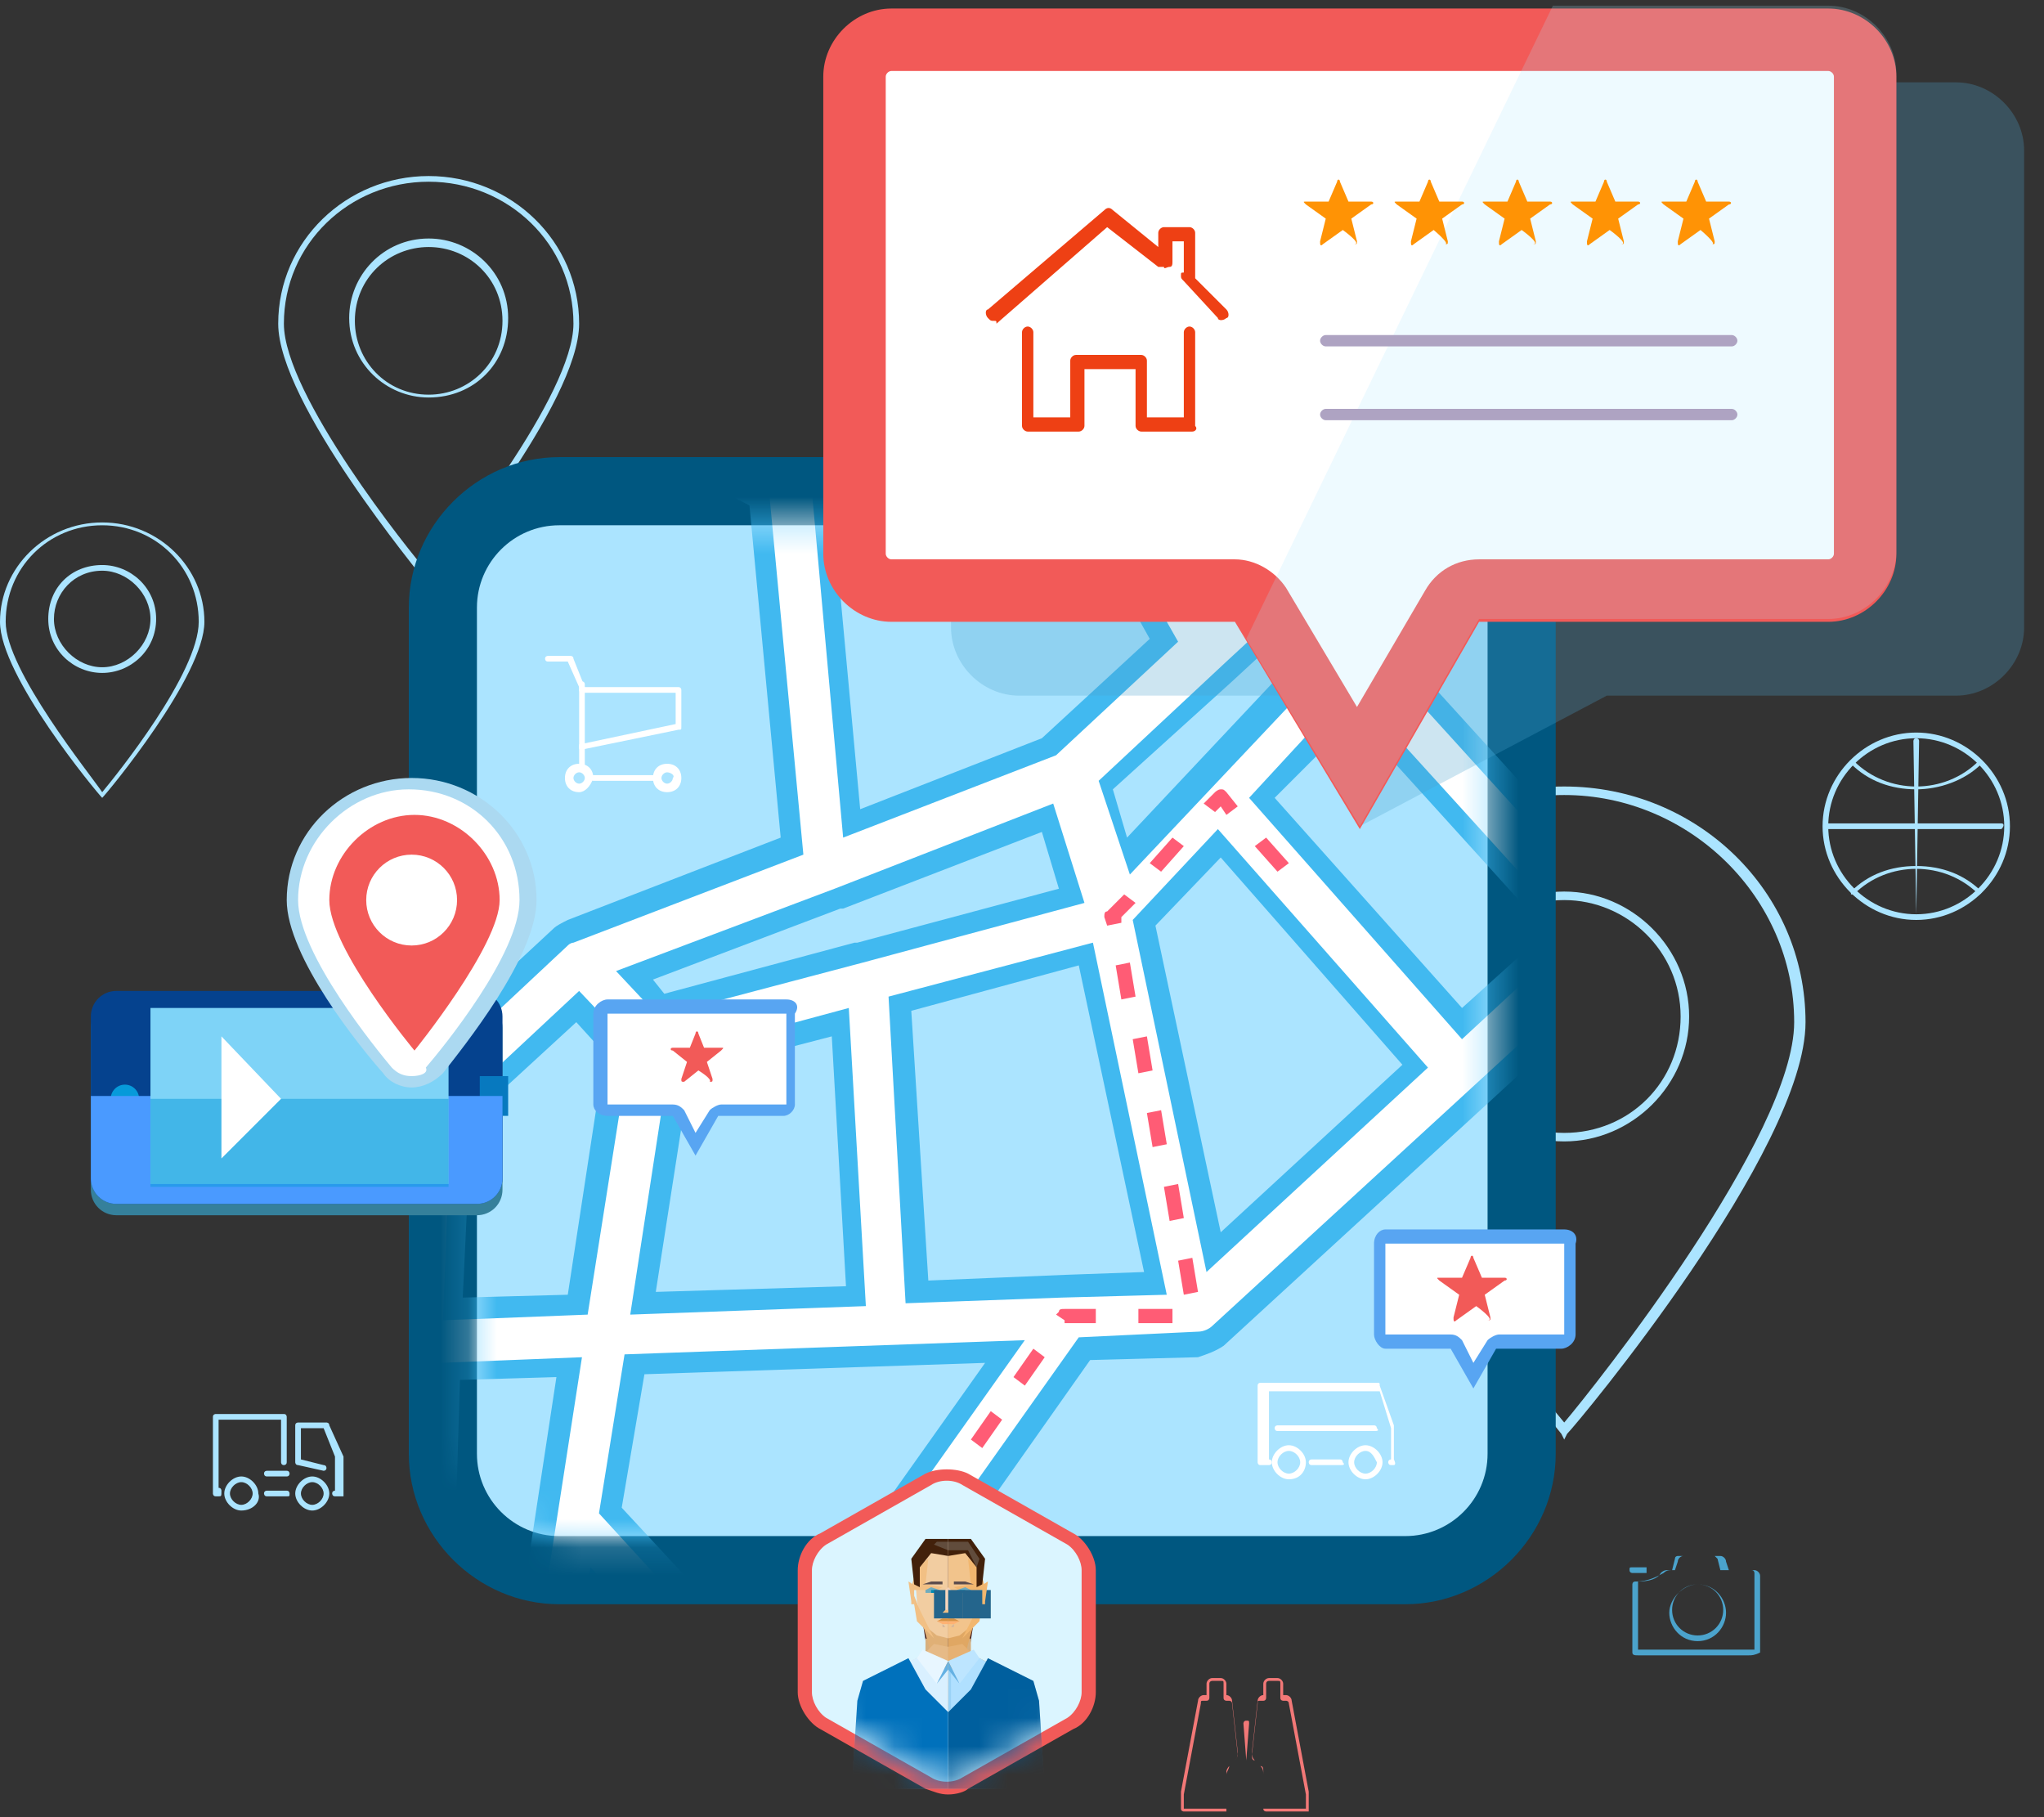 <svg width="72" height="64" viewBox="0 0 72 64" fill="none" xmlns="http://www.w3.org/2000/svg">
<rect x="0" y="0" width="72" height="64" fill="#333333" stroke="none"/>
<path fill-rule="evenodd" clip-rule="evenodd" d="M55.1 50.7L55 50.5C54.7 50.1 46.6 40.5 46.6 36C46.6 31.4 50.4 27.7 55.1 27.7C59.8 27.7 63.6 31.4 63.6 36C63.6 40.5 55.6 50.1 55.2 50.5L55.1 50.7ZM55.1 28C50.6 28 47 31.6 47 36C47 40.1 54 48.8 55.1 50.1C56.2 48.8 63.2 40 63.2 36C63.2 31.6 59.5 28 55.1 28Z" fill="#ABE4FF"/>
<path fill-rule="evenodd" clip-rule="evenodd" d="M55.1 40.2C52.6 40.2 50.7 38.2 50.7 35.8C50.7 33.4 52.7 31.4 55.1 31.4C57.5 31.4 59.5 33.4 59.5 35.8C59.5 38.2 57.5 40.2 55.1 40.2ZM55.1 31.7C52.8 31.7 51 33.5 51 35.8C51 38.1 52.8 39.9 55.1 39.9C57.4 39.9 59.2 38.1 59.2 35.8C59.2 33.5 57.3 31.7 55.1 31.7Z" fill="#ABE4FF"/>
<path fill-rule="evenodd" clip-rule="evenodd" d="M15.1 20.6L15 20.5C14.8 20.2 9.8 14.2 9.8 11.4C9.8 8.5 12.2 6.2 15.1 6.2C18 6.2 20.4 8.5 20.4 11.4C20.4 14.2 15.4 20.2 15.2 20.5L15.1 20.6ZM15.1 6.4C12.3 6.4 10 8.6 10 11.4C10 13.9 14.4 19.4 15.1 20.2C15.8 19.4 20.2 13.9 20.2 11.4C20.2 8.6 17.9 6.4 15.1 6.4Z" fill="#ABE4FF"/>
<path fill-rule="evenodd" clip-rule="evenodd" d="M15.1 14C13.6 14 12.3 12.8 12.3 11.2C12.3 9.7 13.5 8.4 15.1 8.4C16.6 8.4 17.9 9.6 17.9 11.2C17.9 12.8 16.7 14 15.1 14ZM15.1 8.7C13.7 8.7 12.5 9.8 12.5 11.3C12.5 12.7 13.6 13.9 15.1 13.9C16.5 13.9 17.7 12.8 17.7 11.3C17.7 9.8 16.5 8.7 15.1 8.7Z" fill="#ABE4FF"/>
<path fill-rule="evenodd" clip-rule="evenodd" d="M3.6 28.1C3.4 27.9 0 23.8 0 21.9C0 20 1.6 18.4 3.6 18.4C5.6 18.4 7.2 20 7.2 21.9C7.2 23.8 3.8 27.9 3.6 28.1ZM3.6 18.5C1.7 18.5 0.2 20 0.2 21.9C0.2 23.6 3.2 27.3 3.6 27.9C4.1 27.3 7 23.7 7 21.9C7 20 5.5 18.5 3.6 18.5Z" fill="#ABE4FF"/>
<path fill-rule="evenodd" clip-rule="evenodd" d="M3.6 23.7C2.6 23.7 1.7 22.9 1.7 21.8C1.7 20.7 2.5 19.9 3.6 19.9C4.6 19.9 5.5 20.7 5.5 21.8C5.5 22.9 4.6 23.7 3.6 23.7ZM3.6 20.1C2.6 20.1 1.9 20.9 1.9 21.8C1.9 22.7 2.7 23.5 3.6 23.5C4.5 23.5 5.3 22.7 5.3 21.8C5.3 20.9 4.5 20.1 3.6 20.1Z" fill="#ABE4FF"/>
<path fill-rule="evenodd" clip-rule="evenodd" d="M19.7 56.5C16.8 56.5 14.4 54.1 14.4 51.2V21.4C14.4 18.5 16.8 16.1 19.7 16.1H49.5C52.4 16.1 54.8 18.5 54.8 21.4V51.2C54.8 54.1 52.4 56.5 49.5 56.5H19.7Z" fill="#005780"/>
<path fill-rule="evenodd" clip-rule="evenodd" d="M52.4 51.2C52.4 52.8 51.1 54.1 49.5 54.1H19.7C18.1 54.1 16.8 52.8 16.8 51.2V21.4C16.8 19.8 18.1 18.5 19.7 18.5H49.5C51.1 18.5 52.4 19.8 52.4 21.4V51.2Z" fill="#ABE4FF"/>
<mask id="mask0" mask-type="alpha" maskUnits="userSpaceOnUse" x="16" y="18" width="37" height="37">
<path fill-rule="evenodd" clip-rule="evenodd" d="M52.4 51.2C52.4 52.8 51.1 54.1 49.5 54.1H19.7C18.1 54.1 16.8 52.8 16.8 51.2V21.4C16.8 19.8 18.1 18.5 19.7 18.5H49.5C51.1 18.5 52.4 19.8 52.4 21.4V51.2Z" fill="white"/>
</mask>
<g mask="url(#mask0)">
<path fill-rule="evenodd" clip-rule="evenodd" d="M-6.9 86.5C-7.3 86.5 -7.7 86.3 -8 86C-8.5 85.4 -8.5 84.5 -7.9 83.9L-5 81.2C-5.3 81.2 -5.6 81.1 -5.9 81C-6.6 80.6 -6.8 79.6 -6.3 79L1 67.9L-6.1 60.2L-10.1 63.9L-17 70.3C-17.6 70.8 -18.5 70.8 -19.1 70.2C-19.6 69.6 -19.6 68.7 -19 68.1L-12.9 62.5L-17.5 55.1L-21.5 56.5C-21.8 56.9 -22.3 57.2 -22.8 57.2C-23 57.2 -23.1 57.2 -23.3 57.1L-30.9 59.8C-31 59.8 -31.1 59.9 -31.2 59.9C-31.4 59.9 -31.5 59.9 -31.7 59.9C-31.9 59.9 -32.1 59.8 -32.3 59.6C-32.5 59.5 -32.6 59.3 -32.7 59.1C-32.8 59 -32.8 58.8 -32.9 58.6C-32.9 58.5 -32.9 58.4 -32.9 58.3L-32.3 43.5L-31.7 29C-31.7 28.6 -31.5 28.2 -31.2 28L-21.5 19.1L-26.2 13.9C-26.7 13.3 -26.7 12.4 -26.1 11.8C-25.5 11.3 -24.6 11.3 -24 11.9L-18.3 18.1L-14.1 22.7L-0.3 4.1L-11.8 -1.8C-12.5 -2.2 -12.8 -3.1 -12.4 -3.8C-12 -4.5 -11.1 -4.8 -10.4 -4.4L1.6 1.7L6.1 -4.4L-3.8 -9.1C-4.5 -9.4 -4.8 -10.3 -4.5 -11.1C-4.2 -11.8 -3.3 -12.1 -2.5 -11.8L9 -6.3C9 -6.3 9 -6.3 9.1 -6.3L13 -4.4L14.1 -6.7L3 -13.3C2.3 -13.7 2.1 -14.6 2.5 -15.3C2.9 -16 3.8 -16.2 4.5 -15.8L15.3 -9.3L20.1 -19.6L22.4 -24.5L23.7 -27.2C24 -27.9 24.9 -28.2 25.7 -27.9C26.4 -27.6 26.7 -26.7 26.4 -25.9L25.4 -23.8L32.8 -8.9L34.9 -10.3L37.2 -15.5C37.5 -16.2 38.4 -16.6 39.1 -16.2C39.8 -15.9 40.2 -15 39.8 -14.3L37.3 -8.7C37.2 -8.4 37 -8.2 36.8 -8.1L34 -6.2L36.3 -1.6L45.9 -6.2L46.1 -10.3C46.1 -11.1 46.8 -11.7 47.6 -11.7C48.4 -11.7 49 -11 49 -10.2L48.8 -5.3C48.8 -5.3 48.8 -5.3 48.8 -5.2L48.3 6.4C48.3 6.4 48.3 6.4 48.3 6.5L47.8 19.4C47.8 19.8 47.6 20.2 47.3 20.4L43.4 24L39.2 27.8L39.7 29.5L55.5 12.7L55.7 -5.5C55.7 -6.3 56.4 -7 57.2 -7C58 -7 58.7 -6.3 58.7 -5.5L58.5 13.3C58.5 13.7 58.4 14 58.1 14.3L56.4 16L62.7 22.6L63.4 5.7C63.4 4.9 64.1 4.3 64.9 4.3C65.7 4.3 66.3 5 66.3 5.8L65.5 26.2C65.5 26.6 65.3 26.9 65.1 27.2C65.1 27.2 65.1 27.2 65 27.3L43.1 47.4C42.8 47.6 42.5 47.7 42.2 47.8L38.4 47.9L31 58.4L30.6 71.2L38.7 80C39.2 80.6 39.2 81.5 38.6 82.1C38 82.6 37.1 82.6 36.5 82L28 72.8L23.6 68.1L19.2 63.3L-5.8 86.3C-6.1 86.3 -6.5 86.5 -6.9 86.5ZM4.1 68.7L-3 79.5L17.2 60.9L15.1 58.6L4.1 68.7ZM26.2 66.4L27.7 68L27.9 59.7L26.5 60L26.2 66.4ZM-3.8 58.2L3 65.6L13 56.4L9.4 52.5C8.4 53.1 7.2 53.4 6 53.3C4.8 53.3 3.6 52.9 2.7 52.2L-3.8 58.2ZM20.8 60.5L23.4 63.4L23.6 59.3L21.3 56.8L20.8 60.5ZM-14.6 54.2L-10.7 60.5L-4.5 54.8L-7.4 51.6L-14.6 54.2ZM16 55.3L18.2 57.7L19.6 48.5L16.2 48.6L16 55.3ZM21.9 53.1L25.7 57.2L28.6 56.6L34.7 48L22.7 48.4L21.9 53.1ZM-29.3 45.1L-29.8 56.3L-24.1 54.3L-23.7 45.3L-29.3 45.1ZM-20.7 45.5L-21 53.3L-17.2 52C-17.2 52 -17.2 52 -17.1 52L-8.2 48.9V46L-20.7 45.5ZM-5.5 49.4L-2.3 52.9L0.7 50.2C-0.5 48.1 -0.4 45.4 1 43.4L-3.9 38.1L-5.6 39.6L-5.5 49.4ZM11.6 50.6L13.2 52.3L13.4 47.2L13.6 42.3L11.9 43.9C13.1 45.9 13 48.5 11.6 50.6ZM4.9 50.2C5.3 50.4 5.7 50.4 6.1 50.5C6.5 50.5 6.9 50.5 7.3 50.3L6.1 49L4.9 50.2ZM8.4 47L9.6 48.3C9.9 47.5 9.9 46.7 9.7 45.9L8.4 47ZM3.1 45.6C2.8 46.4 2.7 47.2 3 48L4.3 46.8L3.1 45.6ZM16.6 39.4L16.3 45.7L20 45.6L21.3 37.1L20.3 36L16.6 39.4ZM24.3 37.8L23.1 45.5L29.8 45.3L29.3 36.5L24.3 37.8ZM32.1 35.6L32.7 45.1L37.5 44.9L40.3 44.8L38 34L32.1 35.6ZM5.2 43.6L6.4 44.9L7.7 43.7C6.9 43.4 6 43.4 5.2 43.6ZM40.7 32.6L43 43.4L49.4 37.5L43 30.2L40.7 32.6ZM-20.6 42.6L-8.5 43.1V39.9L-20.3 34.4L-20.6 42.6ZM-29.2 42.2L-23.6 42.4L-23.2 32.1C-23.2 32 -23.2 31.9 -23.2 31.8C-23.2 31.7 -23.1 31.6 -23.1 31.5C-23.1 31.4 -23 31.3 -23 31.2C-22.9 31.1 -22.9 31 -22.8 31L-16.2 24.9L-19.6 21.2L-28.8 29.7L-29.2 42.2ZM6.3 40.5C7.6 40.5 8.8 40.9 9.9 41.6L13.1 38.6L5.5 30.4L-1.3 36.6L3 41.3C4.1 40.8 5.2 40.5 6.3 40.5ZM-19 31.7L-7.3 37.2L-5.9 35.9L-6.8 34.9L-14 27.1L-19 31.7ZM6.7 27.3L15.3 36.6L19.5 32.7C19.6 32.6 19.8 32.5 20 32.4L27.5 29.5L26.4 17.8L16.6 12.8C16.4 12.8 16.2 12.7 16.1 12.6C16 12.5 15.8 12.4 15.7 12.3L13.7 11.3L5.1 25.6L6.7 27.3ZM44.9 28.1L51.5 35.5L54.5 32.8L47.7 25.3L44.9 28.1ZM23 34.5L23.4 35L30.1 33.2C30.1 33.2 30.1 33.2 30.2 33.2L37.3 31.3L36.7 29.3L29.7 32C29.7 32 29.7 32 29.6 32L23 34.5ZM-3.6 34L-3.2 34.5L3.6 28.3L3.2 27.8L-3.6 34ZM-12 24.9L-5.6 31.8L2.1 24.7L11.1 9.9L2.4 5.5L-12 24.9ZM49.6 23.2L56.6 30.9L61.8 26.1L54.3 18.2L49.6 23.2ZM29.3 17.7L30.3 28.5L36.7 26L40.5 22.5L35.8 14.1L33.4 15.4L29.3 17.7ZM38.4 12.7L42.8 20.5L44.9 18.6L45.3 8.9L38.4 12.7ZM18.8 10.6L27.7 15.2L30.7 13.5L26.1 5.2L22.7 3.6L18.8 10.6ZM29.2 4.8L33.3 12.1L38.5 9.2L34.9 2.1L29.2 4.8ZM10.9 6.6L16.2 9.3L20.1 2.4L14.2 -0.4L10.9 6.6ZM37.6 0.8L41.1 7.8L45.5 5.4L45.9 -3L37.6 0.8ZM4.1 3.1L8.3 5.2L11.5 -1.7L8.6 -3.1L4.1 3.1ZM24.2 1.1L27.2 2.5L33.6 -0.6L31.5 -4.8L25.4 -1L24.2 1.1ZM15.5 -3.1L21.6 -0.2L22.4 -1.6L16.5 -5.1L15.5 -3.1ZM22.8 -18.8L25.3 -4.4L30.1 -7.3L23.5 -20.5L22.8 -18.8ZM17.7 -7.8L22.4 -5L20.8 -14.2L17.7 -7.8Z" fill="#41B9F0"/>
<path fill-rule="evenodd" clip-rule="evenodd" d="M-6.9 85.7C-7.1 85.7 -7.3 85.6 -7.4 85.5C-7.7 85.2 -7.7 84.7 -7.4 84.5L18.099 61L14.999 57.6L3.4 68.2L-4.5 80.1C-4.7 80.4 -5.2 80.5 -5.5 80.3C-5.8 80.1 -5.9 79.6 -5.7 79.3L1.9 67.8L-5.9 59.3C-5.9 59.3 -6 59.2 -6 59.1L-10.501 63.3L-17.401 69.7C-17.701 70 -18.201 70 -18.401 69.7C-18.701 69.4 -18.701 68.9 -18.401 68.7L-11.9 62.7L-17.101 54.3L-21.901 56C-22 56.3 -22.3 56.6 -22.601 56.6C-22.8 56.6 -22.901 56.5 -23 56.4L-31 59.2H-31.101C-31.201 59.2 -31.3 59.2 -31.401 59.2C-31.5 59.2 -31.601 59.1 -31.701 59.1C-31.8 59 -31.901 59 -31.901 58.9C-31.901 58.8 -32.001 58.7 -32.001 58.7C-32.001 58.6 -32.001 58.6 -32.001 58.5L-31.401 43.7L-30.8 29.2C-30.8 29 -30.701 28.8 -30.601 28.7L-20.401 19.3L-25.601 13.6C-25.901 13.3 -25.901 12.8 -25.601 12.6C-25.3 12.3 -24.8 12.3 -24.601 12.6L-18.901 18.8L-14.101 24L0.7 4L-11.601 -2.3C-12.001 -2.5 -12.101 -2.9 -11.9 -3.3C-11.7 -3.7 -11.3 -3.8 -10.9 -3.6L1.6 2.8L7 -4.5L-3.7 -9.6C-4.1 -9.8 -4.2 -10.2 -4 -10.6C-3.8 -11 -3.4 -11.1 -3 -10.9L8.5 -5.4L13.1 -3.2L14.8 -6.8L3.2 -13.8C2.9 -14 2.7 -14.5 2.9 -14.8C3.1 -15.1 3.6 -15.3 3.9 -15.1L15.399 -8.2L20.599 -19.3L22.899 -24.2L24.2 -26.9C24.399 -27.3 24.799 -27.4 25.2 -27.3C25.599 -27.1 25.7 -26.7 25.599 -26.3L24.5 -23.9L32.499 -7.9L35.499 -9.9L37.9 -15.3C38.099 -15.7 38.499 -15.8 38.9 -15.7C39.3 -15.5 39.4 -15.1 39.3 -14.7L36.8 -9.1C36.7 -9 36.7 -8.9 36.499 -8.8L33.2 -6.6L36.099 -0.8L46.8 -5.9L46.999 -10.4C46.999 -10.8 47.4 -11.1 47.8 -11.1C48.2 -11.1 48.499 -10.7 48.499 -10.3L48.3 -5.4L47.8 6.3L47.3 19.2C47.3 19.4 47.2 19.6 47.099 19.7L43.2 23.3L38.7 27.5L39.8 30.8L56.7 12.9L56.9 -5.6C56.9 -6 57.2 -6.3 57.599 -6.3C57.999 -6.3 58.3 -6 58.3 -5.6L58.099 13.2C58.099 13.4 57.999 13.6 57.9 13.7L55.4 16L63.3 24.3L64.1 5.7C64.1 5.3 64.499 5 64.9 5C65.299 5 65.6 5.4 65.6 5.8L64.799 26.2C64.799 26.4 64.7 26.5 64.6 26.6L42.7 46.7C42.599 46.8 42.4 46.9 42.2 46.9L37.999 47.1L30.2 58.1L29.799 71.4L38.099 80.4C38.4 80.7 38.4 81.2 38.099 81.4C37.8 81.7 37.3 81.7 37.099 81.4L28.599 72.2L24.2 67.5L19.299 62.1L-6.2 85.6C-6.5 85.7 -6.7 85.7 -6.9 85.7ZM25.399 66.6L28.299 69.8L28.599 58.7L25.799 59.3L25.399 66.6ZM-4.9 58.2C-4.8 58.2 -4.8 58.3 -4.8 58.3L2.9 66.7L13.999 56.5L9.5 51.6C8.5 52.3 7.3 52.7 6 52.6C4.7 52.5 3.5 52.1 2.6 51.3L-4.9 58.2ZM20 60.8L24 65.2L24.399 59.1L20.799 55.2L20 60.8ZM-15.7 53.8L-10.8 61.7L-3.4 54.9L-7.1 50.8L-15.7 53.8ZM15.2 55.6L18.7 59.4L20.5 47.8L15.499 48L15.2 55.6ZM21.099 53.3L25.399 58L29 57.2L36.099 47.2L22 47.7L21.099 53.3ZM-30 44.4L-30.5 57.4L-23.3 54.9L-22.901 44.7L-30 44.4ZM-21.401 44.7L-21.8 54.4L-17 52.7L-7.6 49.4V45.3L-21.401 44.7ZM10.6 50.6L13.8 54.1L14.1 47.2L14.399 40.5L10.899 43.7C12.399 45.8 12.3 48.6 10.6 50.6ZM-6.2 49.7L-2.3 53.9L1.7 50.3C0.2 48.2 0.3 45.3 2 43.4L-3.7 37.2L-6.2 39.5V49.7ZM3.7 50.3C4.4 50.8 5.2 51.1 6.1 51.2C7 51.2 7.8 51 8.6 50.5L6.3 48L3.7 50.3ZM7.3 47L9.6 49.5C10.7 48.1 10.8 46.1 9.8 44.7L7.3 47ZM2.9 44.4C1.8 45.8 1.7 47.8 2.7 49.2L5.2 46.9L2.9 44.4ZM15.899 39.1L15.6 46.5L20.7 46.3L22.2 36.8L20.399 34.9L15.899 39.1ZM23.599 37.2L22.2 46.3L30.5 46L29.899 35.5L23.599 37.2ZM4 43.4L6.3 45.9L8.8 43.6C7.4 42.5 5.5 42.4 4 43.4ZM31.299 35.1L31.899 45.9L37.4 45.7L41.099 45.6L38.499 33.2L31.299 35.1ZM39.9 32.4L42.499 44.8L50.3 37.6L42.9 29.2L39.9 32.4ZM-21.401 43.3L-7.7 43.9V39.5L-20.901 33.3L-21.401 43.3ZM-29.901 42.9L-22.8 43.2L-22.3 32.1C-22.3 32 -22.3 32 -22.3 31.9V31.8C-22.3 31.8 -22.3 31.7 -22.201 31.7L-22.101 31.6L-14.9 25L-19.3 20.2L-29.3 29.4L-29.901 42.9ZM6.3 41.3C7.6 41.3 8.9 41.7 10 42.6L14.2 38.7L5.6 29.4L-2.2 36.6L3.1 42.3C4 41.6 5.1 41.3 6.3 41.3ZM-20.3 31.9L-7.1 38.1L-4.8 35.9L-6.2 34.4L-13.9 26L-20.3 31.9ZM6.2 27.8L15.3 37.7L20 33.3C20.099 33.2 20.2 33.2 20.2 33.2L28.299 30.1L27.099 17.4L16.799 12.1C16.7 12.1 16.5 12.1 16.399 12C16.299 11.9 16.2 11.9 16.2 11.8L13.399 10.4L4.2 25.7L6.2 27.8ZM43.999 28.1L51.499 36.6L55.499 32.9L47.599 24.2L43.999 28.1ZM21.7 34.2L23.2 35.8L30.399 33.9L38.2 31.8L37.099 28.3L29.399 31.3L21.7 34.2ZM-3.3 35.5L4.6 28.3L3.2 26.8L-4.6 34L-3.3 35.5ZM-13.001 25L-5.7 32.9L2.6 25.3L11.999 9.7L2.1 4.6L-13.001 25ZM48.599 23.2L56.499 31.9L62.8 26.1L54.2 17.1L48.599 23.2ZM28.599 17.3L29.7 29.5L37.2 26.6L41.499 22.6L36.099 13.1L33.099 14.8L28.599 17.3ZM37.4 12.4L42.599 21.6L45.599 18.8L46.099 7.5L37.4 12.4ZM17.799 10.9L27.799 16L31.799 13.8L26.7 4.7L22.5 2.7L17.799 10.9ZM28.2 4.5L32.999 13.1L39.4 9.5L35.2 1.1L28.2 4.5ZM10 6.9L16.5 10.2L21.099 2L13.8 -1.5L10 6.9ZM36.599 0.5L40.7 8.8L46.099 5.8L46.499 -4.3L36.599 0.5ZM3 3.4L8.6 6.3L12.499 -2L8.4 -3.9L3 3.4ZM23.2 1.4L27.2 3.3L34.599 -0.2L31.799 -5.8L24.899 -1.6L23.2 1.4ZM14.499 -2.7L21.899 0.8L23.399 -1.8L16.2 -6.1L14.499 -2.7ZM22.099 -18.9L24.899 -3.2L31.2 -7.1L23.7 -22.2L22.099 -18.9ZM16.7 -7.5L23.299 -3.5L21 -16.6L16.7 -7.5Z" fill="white"/>
</g>
<path fill-rule="evenodd" clip-rule="evenodd" d="M4.1 42.8H16.8C17.3 42.8 17.7 42.4 17.7 41.9V36.2C17.7 35.7 17.3 35.3 16.8 35.3H4.1C3.6 35.3 3.2 35.7 3.2 36.2V41.9C3.2 42.4 3.6 42.8 4.1 42.8Z" fill="#35809B"/>
<path fill-rule="evenodd" clip-rule="evenodd" d="M4.1 42.4H16.8C17.3 42.4 17.7 42 17.7 41.5V35.8C17.7 35.3 17.3 34.9 16.8 34.9H4.1C3.6 34.9 3.2 35.3 3.2 35.8V41.5C3.2 42 3.6 42.4 4.1 42.4Z" fill="#05428E"/>
<path fill-rule="evenodd" clip-rule="evenodd" d="M4.4 39.2C4.677 39.2 4.9 38.976 4.9 38.7C4.9 38.424 4.677 38.2 4.4 38.2C4.124 38.2 3.9 38.424 3.9 38.7C3.9 38.976 4.124 39.2 4.4 39.2Z" fill="#069ADA"/>
<rect x="16.9" y="37.9" width="1" height="1.4" fill="#0779BF"/>
<path fill-rule="evenodd" clip-rule="evenodd" d="M3.2 41.5C3.2 42 3.6 42.4 4.1 42.4H16.8C17.3 42.4 17.7 42 17.7 41.5V38.6H3.2V41.5Z" fill="#4A9AFF"/>
<rect x="5.3" y="35.5" width="10.5" height="6.2" fill="#7ED3F7"/>
<g opacity="0.5">
<rect x="5.3" y="38.7" width="10.5" height="3.1" fill="#069ADA"/>
</g>
<path fill-rule="evenodd" clip-rule="evenodd" d="M14.5 38.3C14.1 38.3 13.7 38.1 13.5 37.8C12.7 36.9 10.1 33.7 10.1 31.7C10.1 29.3 12.1 27.4 14.5 27.4C16.9 27.4 18.9 29.3 18.9 31.7C18.9 33.7 16.3 36.9 15.6 37.8C15.3 38.1 14.9 38.3 14.5 38.3Z" fill="#ABD9F1"/>
<path fill-rule="evenodd" clip-rule="evenodd" d="M14.5 37.9C14.2 37.9 14 37.8 13.8 37.6C13.3 37 10.5 33.6 10.5 31.7C10.5 29.6 12.3 27.8 14.4 27.8C16.6 27.8 18.3 29.5 18.3 31.7C18.3 33.6 15.6 36.9 15 37.6C15.1 37.8 14.8 37.9 14.5 37.9Z" fill="white"/>
<path fill-rule="evenodd" clip-rule="evenodd" d="M17.6 31.7C17.6 33.3 14.6 37 14.6 37C14.6 37 11.6 33.4 11.6 31.7C11.6 30.1 13 28.7 14.6 28.7C16.2 28.7 17.6 30.1 17.6 31.7Z" fill="#F25A58"/>
<path fill-rule="evenodd" clip-rule="evenodd" d="M14.5 33.3C15.384 33.3 16.1 32.584 16.1 31.7C16.1 30.816 15.384 30.1 14.5 30.1C13.616 30.1 12.9 30.816 12.9 31.7C12.9 32.584 13.616 33.3 14.5 33.3Z" fill="white"/>
<g opacity="0.28">
<path fill-rule="evenodd" clip-rule="evenodd" d="M68.9 2.9H35.9C34.6 2.9 33.5 4 33.5 5.3V22.1C33.5 23.4 34.6 24.5 35.9 24.5H48L47.9 29.1L56.6 24.5H68.9C70.2 24.5 71.3 23.4 71.3 22.1V5.3C71.3 4 70.2 2.9 68.9 2.9Z" fill="#4BA3CC"/>
</g>
<path fill-rule="evenodd" clip-rule="evenodd" d="M64.4 0.3H31.4C30.1 0.3 29 1.4 29 2.7V19.5C29 20.8 30.1 21.9 31.4 21.9H43.5L47.9 29.2L52.1 21.9H64.4C65.7 21.9 66.8 20.8 66.8 19.5V2.7C66.8 1.4 65.7 0.3 64.4 0.3Z" fill="#F25A58"/>
<path fill-rule="evenodd" clip-rule="evenodd" d="M45.3 20.7C44.9 20.1 44.2 19.7 43.5 19.7H31.4C31.3 19.7 31.2 19.6 31.2 19.5V2.7C31.2 2.6 31.3 2.5 31.4 2.5H64.4C64.5 2.5 64.6 2.6 64.6 2.7V19.5C64.6 19.6 64.5 19.7 64.4 19.7H52.1C51.3 19.7 50.6 20.1 50.2 20.8L47.8 24.9L45.3 20.7Z" fill="white"/>
<g opacity="0.2">
<path fill-rule="evenodd" clip-rule="evenodd" d="M47.9 29.1L52.1 21.8H64.4C65.7 21.8 66.8 20.7 66.8 19.4V2.6C66.8 1.3 65.7 0.2 64.4 0.2H54.7L43.9 22.5L47.9 29.1Z" fill="#ABE4FF"/>
</g>
<path fill-rule="evenodd" clip-rule="evenodd" d="M61 14.8H46.7C46.6 14.8 46.5 14.7 46.5 14.6C46.5 14.5 46.6 14.4 46.7 14.4H61C61.1 14.4 61.2 14.5 61.2 14.6C61.2 14.7 61.1 14.8 61 14.8Z" fill="#AEA3C2"/>
<path fill-rule="evenodd" clip-rule="evenodd" d="M61 12.2H46.7C46.6 12.2 46.5 12.1 46.5 12C46.5 11.9 46.6 11.8 46.7 11.8H61C61.1 11.8 61.2 11.9 61.2 12C61.2 12.1 61.1 12.2 61 12.2Z" fill="#AEA3C2"/>
<path fill-rule="evenodd" clip-rule="evenodd" d="M35 11.3C34.9 11.3 34.9 11.3 34.8 11.2C34.7 11.1 34.7 10.9 34.8 10.9L38.9 7.4C39 7.3 39.1 7.3 39.2 7.4L40.8 8.7V8.2C40.8 8.1 40.9 8 41 8H41.9C42 8 42.1 8.1 42.1 8.2V9.7C42.1 9.7 42.1 9.7 42.1 9.8L43.2 10.9C43.3 11 43.3 11.2 43.2 11.2C43.1 11.3 42.9 11.3 42.9 11.2L41.7 9.9C41.6 9.8 41.6 9.8 41.6 9.7C41.6 9.6 41.6 9.6 41.7 9.6V8.5H41.3V9.2C41.3 9.3 41.3 9.4 41.2 9.4C41.1 9.4 41 9.5 41 9.4H40.9C40.9 9.4 40.9 9.4 40.8 9.4L39 8L35.1 11.4C35.1 11.3 35.1 11.3 35 11.3Z" fill="#EE4014"/>
<path fill-rule="evenodd" clip-rule="evenodd" d="M42 15.2H40.2C40.1 15.2 40 15.1 40 15V13H38.2V15C38.2 15.1 38.1 15.2 38 15.2H36.2C36.1 15.2 36 15.1 36 15V11.7C36 11.6 36.1 11.5 36.2 11.5C36.3 11.5 36.4 11.6 36.4 11.7V14.7H37.7V12.7C37.7 12.6 37.8 12.5 37.9 12.5H40.2C40.3 12.5 40.4 12.6 40.4 12.7V14.7H41.7V11.7C41.7 11.6 41.8 11.5 41.9 11.5C42 11.5 42.1 11.6 42.1 11.7V15C42.2 15.1 42.1 15.2 42 15.2Z" fill="#EE4014"/>
<path fill-rule="evenodd" clip-rule="evenodd" d="M59.9 8.1L59.2 8.6C59.1 8.7 59.1 8.6 59.1 8.5L59.3 7.7L58.6 7.2C58.5 7.1 58.5 7.1 58.6 7.1H59.4L59.7 6.4C59.7 6.3 59.8 6.3 59.8 6.4L60.1 7.1H60.9C61 7.1 61 7.2 60.9 7.2L60.2 7.7L60.4 8.5C60.4 8.6 60.4 8.6 60.3 8.6C60.5 8.6 59.9 8.1 59.9 8.1Z" fill="#FF9305"/>
<path fill-rule="evenodd" clip-rule="evenodd" d="M56.7 8.1L56 8.6C55.9 8.7 55.9 8.6 55.9 8.5L56.1 7.7L55.4 7.2C55.3 7.1 55.3 7.1 55.4 7.1H56.2L56.5 6.4C56.5 6.3 56.6 6.3 56.6 6.4L56.9 7.1H57.7C57.8 7.1 57.8 7.2 57.7 7.2L57 7.7L57.2 8.5C57.2 8.6 57.2 8.6 57.1 8.6C57.4 8.6 56.7 8.1 56.7 8.1Z" fill="#FF9305"/>
<path fill-rule="evenodd" clip-rule="evenodd" d="M53.6 8.1L52.9 8.6C52.8 8.7 52.8 8.6 52.8 8.5L53 7.7L52.3 7.2C52.2 7.1 52.2 7.1 52.3 7.1H53.1L53.4 6.4C53.4 6.3 53.5 6.3 53.5 6.4L53.8 7.1H54.6C54.7 7.1 54.7 7.2 54.6 7.2L53.9 7.7L54.1 8.5C54.1 8.6 54.1 8.6 54 8.6C54.3 8.6 53.6 8.1 53.6 8.1Z" fill="#FF9305"/>
<path fill-rule="evenodd" clip-rule="evenodd" d="M50.5 8.1C50.5 8.1 50.4 8.1 50.5 8.1L49.8 8.6C49.7 8.7 49.7 8.6 49.7 8.5L49.9 7.7L49.2 7.2C49.1 7.1 49.1 7.1 49.2 7.1H50L50.3 6.4C50.3 6.3 50.4 6.3 50.4 6.4L50.7 7.1H51.5C51.6 7.1 51.6 7.2 51.5 7.2L50.8 7.7L51 8.5C51 8.6 51 8.6 50.9 8.6C51.1 8.6 50.5 8.1 50.5 8.1Z" fill="#FF9305"/>
<path fill-rule="evenodd" clip-rule="evenodd" d="M47.3 8.1L46.6 8.6C46.5 8.7 46.5 8.6 46.5 8.5L46.7 7.7L46 7.2C45.9 7.1 45.9 7.1 46 7.1H46.8L47.1 6.4C47.1 6.3 47.2 6.3 47.2 6.4L47.5 7.1H48.3C48.4 7.1 48.4 7.2 48.3 7.2L47.6 7.7L47.8 8.5C47.8 8.6 47.8 8.6 47.7 8.6C48 8.6 47.3 8.1 47.3 8.1Z" fill="#FF9305"/>
<path fill-rule="evenodd" clip-rule="evenodd" d="M34.6 51L34.2 50.7L34.9 49.7L35.3 50L34.6 51ZM36.1 48.8L35.7 48.5L36.4 47.5L36.8 47.8L36.1 48.8ZM37.5 46.6V46.5L37.2 46.3L37.3 46.2C37.3 46.1 37.4 46.1 37.5 46.1H38.6V46.6H37.5ZM40.1 46.6V46.1H41.3V46.6H40.1ZM41.7 45.6L41.5 44.4L42 44.3L42.2 45.5L41.7 45.6ZM41.2 43L41 41.8L41.5 41.7L41.7 42.9L41.2 43ZM40.6 40.4L40.4 39.2L40.9 39.1L41.1 40.3L40.6 40.4ZM40.1 37.8L39.9 36.6L40.4 36.5L40.6 37.7L40.1 37.8ZM39.5 35.2L39.3 34L39.8 33.9L40 35.1L39.5 35.2ZM39 32.6L38.9 32.3C38.9 32.2 38.9 32.1 39 32.1L39.6 31.5L40 31.8L39.5 32.3V32.5L39 32.6ZM45 30.7L44.2 29.8L44.6 29.5L45.4 30.4L45 30.7ZM40.9 30.7L40.5 30.4L41.3 29.5L41.7 29.8L40.9 30.7ZM43.2 28.7L43 28.4L42.8 28.6L42.4 28.3L42.8 27.9C42.8 27.9 42.9 27.8 43 27.8C43.1 27.8 43.1 27.8 43.2 27.9L43.6 28.4L43.2 28.7Z" fill="#FF5C75"/>
<path fill-rule="evenodd" clip-rule="evenodd" d="M33.4 63.2C33.1 63.2 32.9 63.1 32.6 63L28.9 60.9C28.5 60.7 28.1 60.1 28.1 59.6V55.3C28.1 54.8 28.4 54.2 28.9 54L32.6 51.9C33 51.7 33.7 51.7 34.1 51.9L37.8 54C38.2 54.2 38.6 54.8 38.6 55.3V59.6C38.6 60.1 38.3 60.7 37.8 60.9L34.1 63C34 63.1 33.7 63.2 33.4 63.2ZM33.4 52.5C33.3 52.5 33.2 52.5 33.1 52.6L29.4 54.7C29.3 54.8 29.1 55 29.1 55.2V59.5C29.1 59.7 29.3 59.9 29.4 60L33.1 62.1C33.2 62.2 33.6 62.2 33.7 62.1L37.4 60C37.5 59.9 37.7 59.7 37.7 59.5V55.2C37.7 55 37.5 54.8 37.4 54.7L33.7 52.6C33.6 52.6 33.5 52.5 33.4 52.5Z" fill="#F25A58"/>
<path fill-rule="evenodd" clip-rule="evenodd" d="M28.6 55.3C28.6 55 28.8 54.6 29.1 54.4L32.8 52.3C33.1 52.1 33.6 52.1 33.9 52.3L37.6 54.4C37.9 54.6 38.1 55 38.1 55.3V59.6C38.1 59.9 37.9 60.3 37.6 60.5L33.9 62.6C33.6 62.8 33.1 62.8 32.8 62.6L29.1 60.5C28.8 60.3 28.6 59.9 28.6 59.6V55.3Z" fill="#DBF5FF"/>
<mask id="mask1" mask-type="alpha" maskUnits="userSpaceOnUse" x="28" y="52" width="11" height="11">
<path fill-rule="evenodd" clip-rule="evenodd" d="M28.6 55.3C28.6 55 28.8 54.6 29.1 54.4L32.8 52.3C33.1 52.1 33.6 52.1 33.9 52.3L37.6 54.4C37.9 54.6 38.1 55 38.1 55.3V59.6C38.1 59.9 37.9 60.3 37.6 60.5L33.9 62.6C33.6 62.8 33.1 62.8 32.8 62.6L29.1 60.5C28.8 60.3 28.6 59.9 28.6 59.6V55.3Z" fill="white"/>
</mask>
<g mask="url(#mask1)">
<path fill-rule="evenodd" clip-rule="evenodd" d="M34.1 58.4H33.4V54.3L34.6 55.1C34.6 55.1 34.6 55.1 34.6 55.2L34.1 58.4Z" fill="#421B1B"/>
<path fill-rule="evenodd" clip-rule="evenodd" d="M34.2 57.7V58.3L35.2 59L35.8 59.2L36.1 60.2L36.3 61.6L33.4 63V58L34.2 57.7Z" fill="#D6AF7E"/>
<path fill-rule="evenodd" clip-rule="evenodd" d="M33.4 57.2V58.8L34 58.3L34.1 57.9L34.3 57.2H33.4Z" fill="#E0A763"/>
<path fill-rule="evenodd" clip-rule="evenodd" d="M33.4 57.7V57V54.3L34.2 54.4L34.6 55.1L34.5 56.4L34.3 57.2L33.8 57.6L33.4 57.7Z" fill="#F2C48C"/>
<path fill-rule="evenodd" clip-rule="evenodd" d="M33.6 55.9L34.2 55.8L34.1 54.9L34.5 55.2L34.7 55.9L34.6 56.4V56.5L34.5 57.1L33.9 57.7L34.2 57.1L34.4 56.7L34.6 56.2V56H34.4H33.8L33.6 55.9Z" fill="#F2B76F"/>
<path fill-rule="evenodd" clip-rule="evenodd" d="M33.7 56L34 55.9L34.2 56V56.1H33.9H33.7V56Z" fill="#71ACBD"/>
<path fill-rule="evenodd" clip-rule="evenodd" d="M33.8 56H34V56.1H33.9H33.8V56Z" fill="#008BB2"/>
<rect x="33.9" y="56" width="1" height="1" fill="#24658C"/>
<path fill-rule="evenodd" clip-rule="evenodd" d="M33.4 55.9V56.8L33.5 56.7V56L33.4 55.9Z" fill="#F8D6BC"/>
<path fill-rule="evenodd" clip-rule="evenodd" d="M33.4 56.7H33.5L33.6 56.8H33.4V56.7Z" fill="#F2C084"/>
<path fill-rule="evenodd" clip-rule="evenodd" d="M33.6 57L33.8 57.1H33.5H33.4V57H33.6Z" fill="#D89344"/>
<path fill-rule="evenodd" clip-rule="evenodd" d="M33.4 57.1V57.2H33.6L33.8 57.1H33.5H33.4Z" fill="#FFB273"/>
<path fill-rule="evenodd" clip-rule="evenodd" d="M33.4 57.3H33.6V57.2L33.5 57.3H33.4Z" fill="#CFB39D"/>
<path fill-rule="evenodd" clip-rule="evenodd" d="M34.8 55.7L34.7 56.4V56.5H34.6V55.9C34.6 55.8 34.8 55.7 34.8 55.7Z" fill="#F2B76F"/>
<path fill-rule="evenodd" clip-rule="evenodd" d="M33.4 58L33.9 57.9L34.3 58.3L35.3 58.8L34.3 59.5L33.4 59.4V58Z" fill="#E6B173"/>
<path fill-rule="evenodd" clip-rule="evenodd" d="M34.3 58.3L33.8 58.7L33.4 58.8V63H36.8L36.6 59.9L36.4 59.2L35.3 58.8L34.3 58.3Z" fill="#B0E0FF"/>
<path fill-rule="evenodd" clip-rule="evenodd" d="M34.8 58.4L34.2 59.5L33.4 60.3V63H36.8L36.6 59.9L36.4 59.2L35.4 58.7L34.8 58.4Z" fill="#005F9E"/>
<path fill-rule="evenodd" clip-rule="evenodd" d="M33.6 55.7H34L34.3 55.8H33.8H33.6V55.7Z" fill="#5C4D4D"/>
<path fill-rule="evenodd" clip-rule="evenodd" d="M33.4 54.8L34 54.7L34.4 55.2V55.9L34.6 55.8L34.7 54.9L34.2 54.2H33.4V54.8Z" fill="#42210B"/>
<path fill-rule="evenodd" clip-rule="evenodd" d="M33.4 58.5L33.8 59.3L34.5 58.4L34.3 58.1L33.4 58.5Z" fill="#BDE5FF"/>
<path fill-rule="evenodd" clip-rule="evenodd" d="M33.4 58.5V58.8L33.8 59.3L33.4 58.5Z" fill="#65B1E3"/>
<path fill-rule="evenodd" clip-rule="evenodd" d="M32.7 58.4H33.4V54.3L32.2 55.1C32.2 55.1 32.2 55.1 32.2 55.2L32.7 58.4Z" fill="#421B1B"/>
<path fill-rule="evenodd" clip-rule="evenodd" d="M32.6 57.7V58.3L31.6 59L31 59.2L30.7 60.2L30.5 61.6L33.4 63V58L32.6 57.7Z" fill="#D6AF7E"/>
<path fill-rule="evenodd" clip-rule="evenodd" d="M33.4 57.2V58.8L32.8 58.3L32.7 57.9L32.5 57.2H33.4Z" fill="#E0B076"/>
<path fill-rule="evenodd" clip-rule="evenodd" d="M33.4 57.7V57V54.3L32.6 54.4L32.2 55.1L32.3 56.4L32.5 57.2L33 57.6L33.4 57.7Z" fill="#F2CDA1"/>
<path fill-rule="evenodd" clip-rule="evenodd" d="M33.2 55.9L32.6 55.8L32.7 54.9L32.3 55.2L32.1 55.9L32.2 56.4V56.5L32.3 57.1L32.9 57.7L32.6 57.1L32.4 56.7L32.2 56.2V56H32.4H33L33.2 55.9Z" fill="#F2C084"/>
<path fill-rule="evenodd" clip-rule="evenodd" d="M33.1 56L32.8 55.9L32.6 56V56.1H32.9H33.1V56Z" fill="#71ACBD"/>
<path fill-rule="evenodd" clip-rule="evenodd" d="M33 56H32.8V56.1H32.9H33V56Z" fill="#008BB2"/>
<rect x="32.9" y="56" width="1" height="1" fill="#24658C"/>
<path fill-rule="evenodd" clip-rule="evenodd" d="M33.4 55.9V56.8L33.3 56.7V56L33.4 55.9Z" fill="#F8D6BC"/>
<path fill-rule="evenodd" clip-rule="evenodd" d="M33.4 56.7H33.3L33.2 56.8H33.4V56.7Z" fill="#F2C084"/>
<path fill-rule="evenodd" clip-rule="evenodd" d="M33.2 57L33 57.1H33.2H33.4V57H33.2Z" fill="#D89344"/>
<path fill-rule="evenodd" clip-rule="evenodd" d="M33.4 57.1V57.2H33.2L33 57.1H33.3H33.4Z" fill="#FFB273"/>
<path fill-rule="evenodd" clip-rule="evenodd" d="M33.4 57.3H33.2V57.2L33.3 57.3H33.4Z" fill="#CFB39D"/>
<path fill-rule="evenodd" clip-rule="evenodd" d="M32 55.7L32.1 56.4V56.5H32.2V55.9C32.2 55.8 32 55.7 32 55.7Z" fill="#F2C084"/>
<path fill-rule="evenodd" clip-rule="evenodd" d="M33.4 58L32.9 57.9L32.5 58.3L31.5 58.8L32.5 59.5L33.4 59.4V58Z" fill="#E6BA87"/>
<path fill-rule="evenodd" clip-rule="evenodd" d="M32.5 58.3L33 58.7L33.4 58.8V63H30L30.2 59.9L30.4 59.2L31.4 58.8L32.5 58.3Z" fill="#D9F0FF"/>
<path fill-rule="evenodd" clip-rule="evenodd" d="M32 58.4L32.6 59.5L33.4 60.3V63H30L30.2 59.9L30.4 59.2L31.4 58.7L32 58.4Z" fill="#0071BC"/>
<path fill-rule="evenodd" clip-rule="evenodd" d="M33.2 55.7H32.8L32.5 55.8H32.9H33.2V55.7Z" fill="#5C4D4D"/>
<path fill-rule="evenodd" clip-rule="evenodd" d="M33.4 54.8L32.8 54.7L32.4 55.2V55.9L32.2 55.8L32.1 54.9L32.6 54.2H33.4V54.8Z" fill="#42210B"/>
<path fill-rule="evenodd" clip-rule="evenodd" d="M33.4 58.5L33 59.3L32.3 58.4L32.5 58.1L33.4 58.5Z" fill="#E8F6FF"/>
<path fill-rule="evenodd" clip-rule="evenodd" d="M33.4 58.5V58.8L33 59.3L33.4 58.5Z" fill="#65B1E3"/>
<g opacity="0.2">
<path fill-rule="evenodd" clip-rule="evenodd" d="M33 54.3H34.1L34.5 54.9L34.4 55.2L34.1 54.6H33.4L32.9 54.4L33 54.3Z" fill="#DBFAFF"/>
</g>
<g opacity="0.28">
<path fill-rule="evenodd" clip-rule="evenodd" d="M33.5 60.2L33.4 60.3V58.7H33.5V60.2Z" fill="#65B1E3"/>
</g>
</g>
<path fill-rule="evenodd" clip-rule="evenodd" d="M61.6 58.3H57.7C57.6 58.3 57.5 58.3 57.5 58.2V55.8C57.5 55.8 57.5 55.7 57.6 55.7C58.1 55.7 58.4 55.5 58.6 55.4C58.7 55.3 58.8 55.3 58.9 55.3H59L59.1 55C59.1 54.9 59.2 54.8 59.3 54.8H60.6C60.7 54.8 60.8 54.9 60.8 55L60.9 55.3H61.8C61.9 55.3 62 55.4 62 55.5V58.2C61.8 58.3 61.7 58.3 61.6 58.3ZM57.7 55.7V58.1C57.7 58.1 57.7 58.1 57.8 58.1H61.7H61.8V55.4C61.8 55.4 61.8 55.3 61.7 55.3H60.7H60.6L60.5 54.9L60.4 54.8H59.1C59.1 54.8 59 54.8 59 54.9L58.9 55.3C58.9 55.3 58.9 55.3 58.8 55.3H58.7C58.7 55.3 58.6 55.3 58.5 55.4C58.4 55.6 58.1 55.7 57.7 55.7Z" fill="#4BA3CC"/>
<path fill-rule="evenodd" clip-rule="evenodd" d="M58 55.4H57.5C57.5 55.4 57.4 55.4 57.4 55.3C57.4 55.2 57.4 55.2 57.5 55.2H58C58 55.2 58 55.3 58 55.4C58 55.4 58 55.3 58 55.4Z" fill="#4BA3CC"/>
<path fill-rule="evenodd" clip-rule="evenodd" d="M59.8 57.8C59.2 57.8 58.8 57.3 58.8 56.8C58.8 56.3 59.3 55.8 59.8 55.8C60.4 55.8 60.8 56.3 60.8 56.8C60.8 57.3 60.4 57.8 59.8 57.8ZM59.8 55.8C59.3 55.8 58.9 56.2 58.9 56.7C58.9 57.2 59.3 57.6 59.8 57.6C60.3 57.6 60.7 57.2 60.7 56.7C60.7 56.2 60.3 55.8 59.8 55.8Z" fill="#4BA3CC"/>
<path fill-rule="evenodd" clip-rule="evenodd" d="M11 53.2C10.7 53.2 10.4 52.9 10.4 52.6C10.4 52.3 10.7 52 11 52C11.3 52 11.6 52.3 11.6 52.6C11.6 52.9 11.3 53.2 11 53.2ZM11 52.2C10.8 52.2 10.6 52.4 10.6 52.6C10.6 52.8 10.8 53 11 53C11.2 53 11.4 52.8 11.4 52.6C11.4 52.4 11.2 52.2 11 52.2Z" fill="#ABE4FF"/>
<path fill-rule="evenodd" clip-rule="evenodd" d="M8.5 53.2C8.2 53.2 7.9 52.9 7.9 52.6C7.9 52.3 8.2 52 8.5 52C8.8 52 9.1 52.3 9.1 52.6C9.2 52.9 8.9 53.2 8.5 53.2ZM8.5 52.2C8.3 52.2 8.1 52.4 8.1 52.6C8.1 52.8 8.3 53 8.5 53C8.7 53 8.9 52.8 8.9 52.6C8.9 52.4 8.7 52.2 8.5 52.2Z" fill="#ABE4FF"/>
<path fill-rule="evenodd" clip-rule="evenodd" d="M7.7 52.7H7.6C7.5 52.7 7.5 52.6 7.5 52.6V49.9C7.5 49.8 7.6 49.8 7.6 49.8H10C10.1 49.8 10.1 49.9 10.1 49.9V51.5C10.1 51.6 10 51.6 10 51.6C9.9 51.6 9.9 51.5 9.9 51.5V50H7.7V52.4C7.8 52.4 7.8 52.5 7.8 52.5C7.8 52.7 7.8 52.7 7.7 52.7Z" fill="#ABE4FF"/>
<path fill-rule="evenodd" clip-rule="evenodd" d="M11.9 52.7H11.8C11.7 52.7 11.7 52.6 11.7 52.6C11.7 52.5 11.8 52.5 11.8 52.5V51.3L11.4 50.3H10.6V51.4L11.4 51.6C11.5 51.6 11.5 51.7 11.5 51.7C11.5 51.8 11.4 51.8 11.4 51.8L10.5 51.6C10.4 51.6 10.4 51.5 10.4 51.5V50.2C10.4 50.1 10.5 50.1 10.5 50.1H11.5C11.5 50.1 11.6 50.1 11.6 50.2L12.1 51.3V52.7C12.1 52.7 12 52.7 11.9 52.7Z" fill="#ABE4FF"/>
<path fill-rule="evenodd" clip-rule="evenodd" d="M10.1 52.7H9.4C9.3 52.7 9.3 52.6 9.3 52.6C9.3 52.5 9.4 52.5 9.4 52.5H10.1C10.2 52.5 10.2 52.6 10.2 52.6C10.2 52.7 10.2 52.7 10.1 52.7Z" fill="#ABE4FF"/>
<path fill-rule="evenodd" clip-rule="evenodd" d="M10.1 52H9.4C9.3 52 9.3 51.9 9.3 51.9C9.3 51.8 9.4 51.8 9.4 51.8H10.1C10.2 51.8 10.2 51.9 10.2 51.9C10.2 51.9 10.2 52 10.1 52Z" fill="#ABE4FF"/>
<path fill-rule="evenodd" clip-rule="evenodd" d="M48.1 52.1C47.8 52.1 47.5 51.8 47.5 51.5C47.5 51.2 47.8 50.9 48.1 50.9C48.4 50.9 48.7 51.2 48.7 51.5C48.7 51.8 48.4 52.1 48.1 52.1ZM48.1 51.1C47.9 51.1 47.7 51.3 47.7 51.5C47.7 51.7 47.9 51.9 48.1 51.9C48.3 51.9 48.5 51.7 48.5 51.5C48.4 51.3 48.3 51.1 48.1 51.1Z" fill="white"/>
<path fill-rule="evenodd" clip-rule="evenodd" d="M45.4 52.1C45.1 52.1 44.8 51.8 44.8 51.5C44.8 51.2 45.1 50.9 45.4 50.9C45.7 50.9 46 51.2 46 51.5C46 51.8 45.8 52.1 45.4 52.1ZM45.4 51.1C45.2 51.1 45 51.3 45 51.5C45 51.7 45.2 51.9 45.4 51.9C45.6 51.9 45.8 51.7 45.8 51.5C45.8 51.3 45.6 51.1 45.4 51.1Z" fill="white"/>
<path fill-rule="evenodd" clip-rule="evenodd" d="M49.1 51.6H49C48.9 51.6 48.9 51.5 48.9 51.5C48.9 51.4 49 51.4 49 51.4V50.3L48.6 49H44.7V51.4C44.8 51.4 44.8 51.5 44.8 51.5C44.8 51.6 44.7 51.6 44.7 51.6H44.4C44.3 51.6 44.3 51.5 44.3 51.5V48.8C44.3 48.7 44.4 48.7 44.4 48.7H48.5C48.6 48.7 48.6 48.7 48.6 48.8L49.1 50.2V51.4C49.2 51.6 49.1 51.6 49.1 51.6Z" fill="white"/>
<path fill-rule="evenodd" clip-rule="evenodd" d="M47.2 51.6H46.2C46.1 51.6 46.1 51.5 46.1 51.5C46.1 51.4 46.2 51.4 46.2 51.4H47.2C47.3 51.4 47.3 51.5 47.3 51.5C47.4 51.6 47.3 51.6 47.2 51.6Z" fill="white"/>
<path fill-rule="evenodd" clip-rule="evenodd" d="M48.4 50.4H45C44.9 50.4 44.9 50.3 44.9 50.3C44.9 50.2 45 50.2 45 50.2H48.4C48.5 50.2 48.5 50.3 48.5 50.3C48.6 50.4 48.5 50.4 48.4 50.4Z" fill="white"/>
<path fill-rule="evenodd" clip-rule="evenodd" d="M43.2 63.8H41.7C41.7 63.8 41.6 63.8 41.6 63.7V63.4C41.6 63.3 41.6 63.2 41.6 63.1L42.2 59.9C42.2 59.8 42.3 59.7 42.4 59.7H42.5V59.3C42.5 59.2 42.6 59.1 42.7 59.1H43C43.1 59.1 43.2 59.2 43.2 59.3V59.7C43.3 59.7 43.4 59.8 43.4 59.9L43.6 61.7C43.6 61.8 43.6 61.9 43.5 62L43.3 62.2C43.3 62.2 43.2 62.3 43.2 62.4V63.8C43.2 63.8 43.3 63.8 43.2 63.8ZM41.8 63.7H43.2V62.5C43.2 62.4 43.3 62.3 43.3 62.2L43.5 62C43.5 62 43.6 61.9 43.6 61.8L43.4 60C43.4 59.9 43.3 59.9 43.3 59.9H43.2C43.2 59.9 43.1 59.9 43.1 59.8V59.3C43.1 59.2 43.1 59.2 43 59.2H42.7C42.7 59.2 42.6 59.2 42.6 59.3V59.8C42.6 59.8 42.6 59.9 42.5 59.9H42.4C42.3 59.9 42.3 59.9 42.3 60L41.7 63.2C41.7 63.3 41.7 63.4 41.7 63.5V63.7H41.8Z" fill="#F27877"/>
<path fill-rule="evenodd" clip-rule="evenodd" d="M46.1 63.8H44.6C44.6 63.8 44.5 63.8 44.5 63.7V62.4C44.5 62.3 44.5 62.2 44.4 62.2L44.2 62C44.1 61.9 44.1 61.8 44.1 61.7L44.3 59.9C44.3 59.8 44.4 59.7 44.5 59.7V59.3C44.5 59.2 44.6 59.1 44.7 59.1H45C45.1 59.1 45.2 59.2 45.2 59.3V59.7H45.3C45.4 59.7 45.5 59.8 45.5 59.9L46.1 63.1C46.1 63.2 46.1 63.3 46.1 63.4V63.8ZM44.6 63.7H46V63.5C46 63.4 46 63.3 46 63.2L45.4 60C45.4 59.9 45.3 59.9 45.3 59.9H45.2C45.2 59.9 45.1 59.9 45.1 59.8V59.3C45.1 59.2 45.1 59.2 45 59.2H44.7C44.7 59.2 44.6 59.2 44.6 59.3V59.8C44.6 59.8 44.6 59.9 44.5 59.9H44.4C44.3 59.9 44.3 59.9 44.3 60L44.1 61.8C44.1 61.9 44.1 62 44.2 62L44.4 62.2C44.5 62.3 44.5 62.4 44.5 62.5V63.7H44.6Z" fill="#F27877"/>
<path fill-rule="evenodd" clip-rule="evenodd" d="M43.9 62C43.8 62 43.8 62 43.9 62L43.8 60.7C43.8 60.7 43.8 60.6 43.9 60.6C44 60.6 44 60.6 44 60.7L43.9 62Z" fill="#F27877"/>
<path fill-rule="evenodd" clip-rule="evenodd" d="M67.5 32.4C65.7 32.4 64.2 30.9 64.2 29.1C64.2 27.3 65.7 25.8 67.5 25.8C69.3 25.8 70.8 27.3 70.8 29.1C70.8 30.9 69.3 32.4 67.5 32.4ZM67.5 26C65.8 26 64.4 27.4 64.4 29.1C64.4 30.8 65.8 32.2 67.5 32.2C69.2 32.2 70.6 30.8 70.6 29.1C70.6 27.4 69.2 26 67.5 26Z" fill="#ABE4FF"/>
<path fill-rule="evenodd" clip-rule="evenodd" d="M67.5 27.8C66.6 27.8 65.8 27.5 65.2 26.9V26.8H65.3C65.9 27.4 66.7 27.7 67.5 27.7C68.3 27.7 69.1 27.4 69.7 26.8H69.8V26.9C69.2 27.5 68.3 27.8 67.5 27.8Z" fill="#ABE4FF"/>
<path fill-rule="evenodd" clip-rule="evenodd" d="M69.7 31.5C69.1 30.9 68.3 30.6 67.5 30.6C66.7 30.6 65.9 30.9 65.3 31.5H65.2V31.4C65.8 30.8 66.6 30.5 67.5 30.5C68.4 30.5 69.2 30.8 69.8 31.4C69.8 31.4 69.8 31.5 69.7 31.5C69.7 31.5 69.8 31.5 69.7 31.5Z" fill="#ABE4FF"/>
<path fill-rule="evenodd" clip-rule="evenodd" d="M70.5 29.2H64.4C64.4 29.2 64.3 29.2 64.3 29.1C64.3 29.1 64.3 29 64.4 29H70.5C70.6 29 70.6 29.1 70.5 29.2C70.6 29.2 70.6 29.2 70.5 29.2Z" fill="#ABE4FF"/>
<path fill-rule="evenodd" clip-rule="evenodd" d="M67.5 32.2C67.4 32.2 67.4 32.2 67.5 32.2L67.4 26.1C67.4 26.1 67.4 26 67.5 26C67.5 26 67.6 26 67.6 26.1L67.5 32.2C67.5 32.2 67.6 32.2 67.5 32.2Z" fill="#ABE4FF"/>
<path fill-rule="evenodd" clip-rule="evenodd" d="M20.4 27.9C20.1 27.9 19.9 27.7 19.9 27.4C19.9 27.1 20.1 26.9 20.4 26.9C20.7 26.9 20.9 27.1 20.9 27.4C20.8 27.7 20.6 27.9 20.4 27.9ZM20.4 27.2C20.3 27.2 20.2 27.3 20.2 27.4C20.2 27.5 20.3 27.6 20.4 27.6C20.5 27.6 20.6 27.5 20.6 27.4C20.6 27.3 20.5 27.2 20.4 27.2Z" fill="white"/>
<path fill-rule="evenodd" clip-rule="evenodd" d="M23.5 27.9C23.2 27.9 23 27.7 23 27.4C23 27.1 23.2 26.9 23.5 26.9C23.8 26.9 24 27.1 24 27.4C24 27.7 23.8 27.9 23.5 27.9ZM23.5 27.2C23.4 27.2 23.3 27.3 23.3 27.4C23.3 27.5 23.4 27.6 23.5 27.6C23.6 27.6 23.7 27.5 23.7 27.4C23.8 27.3 23.6 27.2 23.5 27.2Z" fill="white"/>
<path fill-rule="evenodd" clip-rule="evenodd" d="M23 27.5H20.9C20.8 27.5 20.8 27.4 20.8 27.4C20.8 27.3 20.9 27.3 20.9 27.3H23C23.1 27.3 23.1 27.4 23.1 27.4C23.2 27.4 23.1 27.5 23 27.5Z" fill="white"/>
<path fill-rule="evenodd" clip-rule="evenodd" d="M20.5 27.1C20.4 27.1 20.4 27 20.4 27V24.1C20.4 24 20.5 24 20.5 24C20.6 24 20.6 24.1 20.6 24.1V27C20.6 27.1 20.5 27.1 20.5 27.1Z" fill="white"/>
<path fill-rule="evenodd" clip-rule="evenodd" d="M20.5 26.4C20.4 26.4 20.4 26.4 20.4 26.3C20.4 26.2 20.4 26.2 20.5 26.2L23.8 25.5V24.4H20.5C20.4 24.4 20.4 24.3 20.4 24.3C20.4 24.2 20.5 24.2 20.5 24.2H23.9C24 24.2 24 24.3 24 24.3V25.6C24 25.7 24 25.7 23.9 25.7L20.5 26.4Z" fill="white"/>
<path fill-rule="evenodd" clip-rule="evenodd" d="M20.5 24.3C20.5 24.3 20.4 24.3 20.4 24.2L20 23.3H19.3C19.2 23.3 19.2 23.2 19.2 23.2C19.2 23.1 19.3 23.1 19.3 23.1H20.1C20.1 23.1 20.2 23.1 20.2 23.2L20.6 24.2C20.6 24.2 20.6 24.3 20.5 24.3Z" fill="white"/>
<path fill-rule="evenodd" clip-rule="evenodd" d="M9.9 38.7L7.8 36.5V40.8L9.9 38.7Z" fill="white"/>
<path fill-rule="evenodd" clip-rule="evenodd" d="M27.7 35.2H21.4C21.2 35.2 20.9 35.4 20.9 35.7V38.9C20.9 39.1 21.1 39.3 21.4 39.3H23.7L24.5 40.7L25.3 39.3H27.6C27.8 39.3 28 39.1 28 38.9V35.7C28.2 35.4 28 35.2 27.7 35.2Z" fill="#58A5F2"/>
<path fill-rule="evenodd" clip-rule="evenodd" d="M24.1 39.1C24 39 23.9 38.9 23.7 38.9H21.4V35.7H27.7V38.9H25.4C25.3 38.9 25.1 39 25 39.1L24.5 39.9L24.1 39.1Z" fill="white"/>
<path fill-rule="evenodd" clip-rule="evenodd" d="M55.1 43.3H48.8C48.6 43.3 48.4 43.5 48.4 43.8V47C48.4 47.2 48.6 47.5 48.8 47.5H51.1L51.9 48.9L52.7 47.5H55C55.2 47.5 55.5 47.3 55.5 47V43.8C55.6 43.5 55.4 43.3 55.1 43.3Z" fill="#58A5F2"/>
<path fill-rule="evenodd" clip-rule="evenodd" d="M51.5 47.2C51.4 47.1 51.3 47 51.1 47H48.8V43.8H55.1V47H52.8C52.7 47 52.5 47.1 52.4 47.2L51.9 48L51.5 47.2Z" fill="white"/>
<path fill-rule="evenodd" clip-rule="evenodd" d="M52 46L51.3 46.5C51.2 46.6 51.2 46.5 51.2 46.4L51.4 45.6L50.7 45.1C50.6 45 50.6 45 50.7 45H51.5L51.8 44.3C51.8 44.2 51.9 44.2 51.9 44.3L52.2 45H53C53.1 45 53.1 45.1 53 45.1L52.3 45.6L52.5 46.4C52.5 46.5 52.5 46.5 52.4 46.5C52.7 46.5 52 46 52 46Z" fill="#F25A58"/>
<path fill-rule="evenodd" clip-rule="evenodd" d="M24.6 37.7L24.1 38.1C24 38.1 24 38.1 24 38L24.2 37.4L23.7 37C23.6 37 23.6 36.9 23.7 36.9H24.3L24.5 36.4C24.5 36.3 24.6 36.3 24.6 36.4L24.8 36.9H25.4C25.5 36.9 25.5 36.9 25.4 37L24.9 37.4L25.1 38C25.1 38.1 25.1 38.1 25 38.1C25.1 38 24.6 37.7 24.6 37.7Z" fill="#F25A58"/>
</svg>
